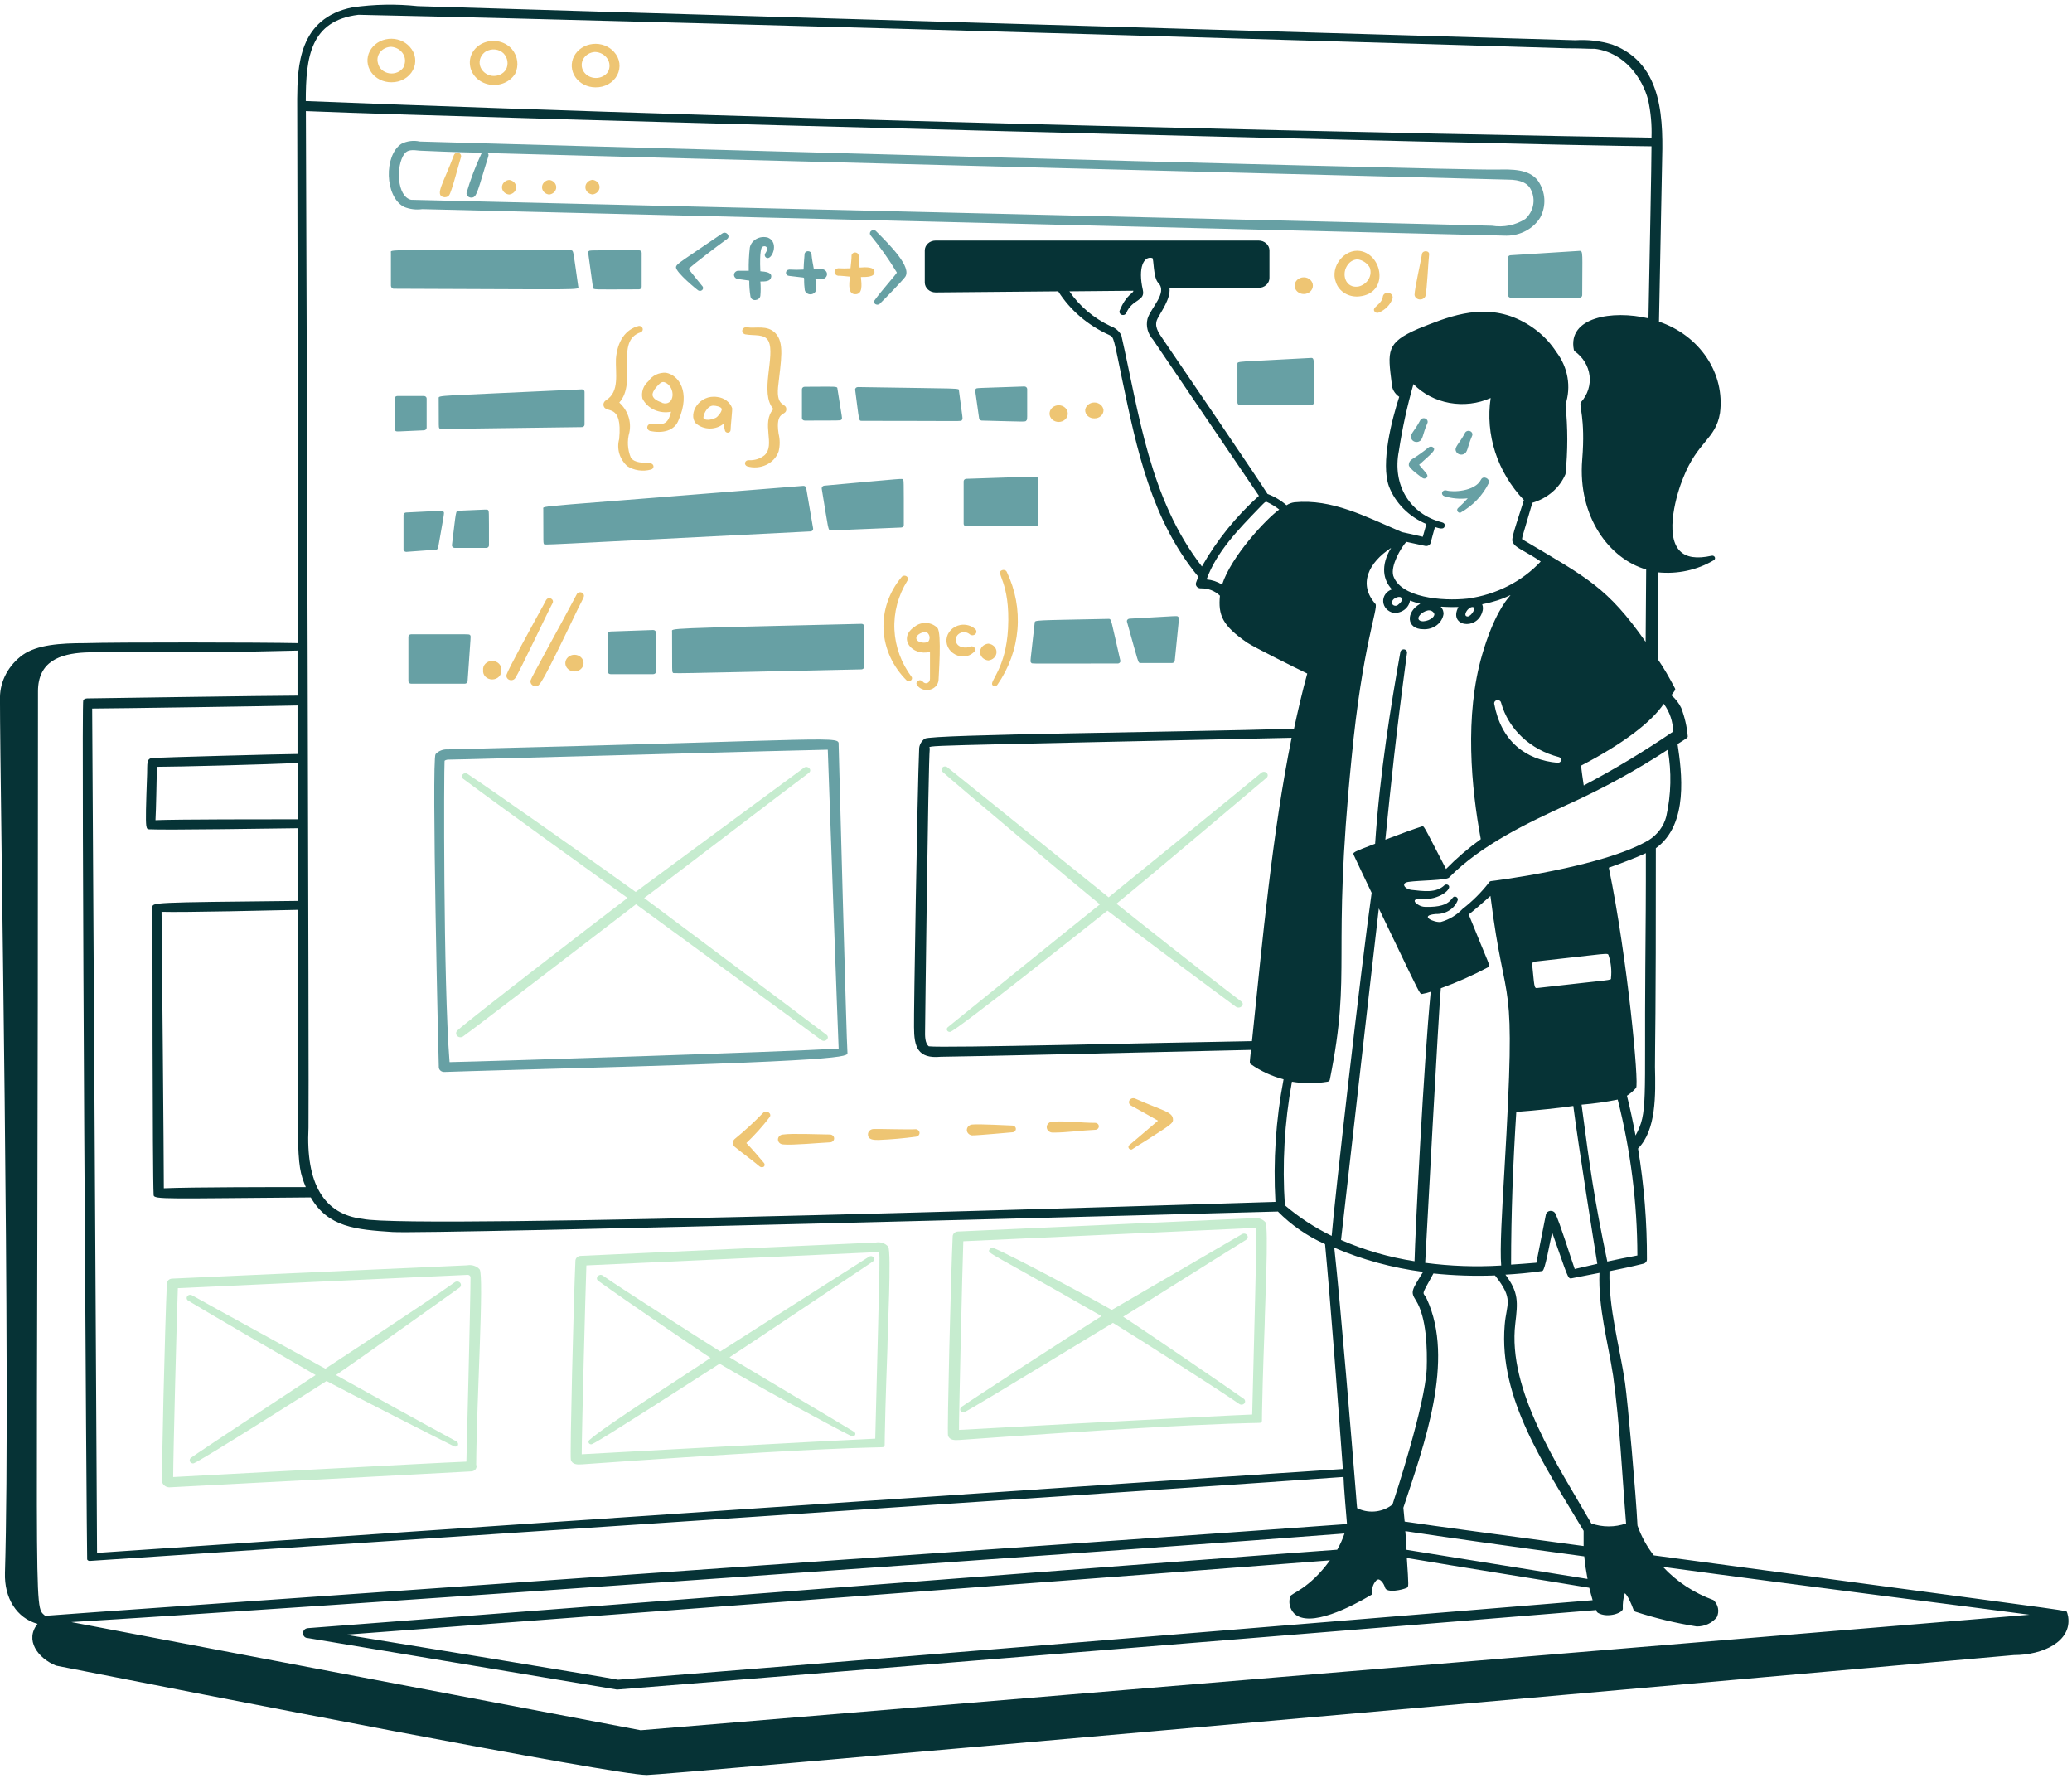 <svg width="394" height="338" viewBox="0 0 394 338" fill="none" xmlns="http://www.w3.org/2000/svg">
<path d="M279.1 94.742C278.512 95.403 277.885 96.034 277.22 96.632C277.149 96.709 277.104 96.804 277.09 96.905C277.076 97.006 277.094 97.109 277.142 97.2C277.19 97.292 277.265 97.369 277.36 97.422C277.454 97.476 277.564 97.503 277.675 97.501C280.07 96.157 281.963 94.18 283.106 91.831C283.395 91.037 282.053 90.319 281.619 91.188C280.483 93.475 276.188 93.608 275.052 93.248C274.896 93.196 274.724 93.202 274.573 93.266C274.421 93.33 274.304 93.446 274.247 93.589C274.189 93.731 274.196 93.889 274.266 94.028C274.336 94.166 274.462 94.273 274.619 94.326C276.057 94.781 277.591 94.924 279.1 94.742ZM271.604 85.103C270.632 85.894 269.604 86.627 268.527 87.295C268.324 87.415 268.159 87.581 268.047 87.776C267.935 87.971 267.88 88.189 267.887 88.41C267.887 89.091 270.489 90.867 270.509 90.886C270.618 90.96 270.753 90.997 270.889 90.989C271.025 90.982 271.153 90.931 271.252 90.845C271.351 90.759 271.413 90.644 271.429 90.52C271.444 90.396 271.411 90.272 271.335 90.168C271.191 89.922 270.365 88.996 269.848 88.372C272.182 86.237 273.235 85.537 272.45 85.008C272.318 84.933 272.163 84.902 272.009 84.919C271.855 84.936 271.712 85.001 271.604 85.103ZM269.807 83.95C270.633 83.609 270.427 82.74 271.418 80.472C271.457 80.39 271.478 80.302 271.48 80.213C271.483 80.123 271.465 80.034 271.43 79.951C271.394 79.867 271.341 79.791 271.274 79.727C271.206 79.662 271.125 79.61 271.036 79.574C270.946 79.538 270.85 79.519 270.752 79.517C270.654 79.515 270.557 79.531 270.466 79.563C270.375 79.596 270.292 79.644 270.221 79.706C270.151 79.768 270.094 79.842 270.055 79.924C268.898 82.135 267.99 82.589 268.362 83.364C268.406 83.494 268.481 83.615 268.581 83.717C268.681 83.819 268.803 83.9 268.94 83.956C269.076 84.011 269.225 84.039 269.374 84.038C269.524 84.037 269.671 84.007 269.807 83.95ZM278.315 86.35C279.141 86.01 278.955 85.121 279.926 82.872C280.005 82.707 280.009 82.519 279.938 82.351C279.866 82.183 279.724 82.047 279.544 81.975C279.363 81.902 279.158 81.898 278.974 81.963C278.79 82.029 278.642 82.159 278.563 82.324C277.613 84.214 276.498 85.008 276.849 85.764C276.896 85.895 276.973 86.016 277.075 86.118C277.176 86.22 277.3 86.302 277.439 86.357C277.577 86.412 277.727 86.44 277.878 86.439C278.029 86.438 278.178 86.407 278.315 86.35ZM109.955 54.485C108.964 47.737 109.15 47.586 108.51 47.586C72.414 47.586 74.334 47.359 74.334 48.059V54.314C74.334 54.579 74.561 54.9 74.85 54.9C111.38 55.014 110.079 55.203 109.955 54.485ZM121.499 47.586C111.628 47.586 112.206 47.586 111.979 47.737C111.752 47.889 111.793 47.605 112.743 54.598C112.743 55.184 112.846 55.014 121.499 55.014C121.636 55.014 121.767 54.964 121.864 54.875C121.961 54.787 122.015 54.667 122.015 54.541V48.04C122.01 47.918 121.953 47.802 121.857 47.718C121.76 47.633 121.632 47.586 121.499 47.586ZM300.328 47.7L287.236 48.531C287.172 48.531 287.108 48.543 287.049 48.566C286.99 48.589 286.937 48.623 286.892 48.665C286.848 48.707 286.813 48.758 286.791 48.812C286.768 48.867 286.758 48.926 286.761 48.985V56.129C286.761 56.254 286.815 56.374 286.912 56.463C287.009 56.552 287.14 56.601 287.277 56.601H300.348C300.485 56.601 300.617 56.552 300.713 56.463C300.81 56.374 300.865 56.254 300.865 56.129C300.865 48.04 301.092 47.681 300.328 47.7ZM81.128 81.341V75.766C81.128 75.641 81.074 75.52 80.977 75.432C80.88 75.343 80.749 75.293 80.612 75.293H75.552C75.416 75.293 75.284 75.343 75.188 75.432C75.091 75.52 75.036 75.641 75.036 75.766C75.036 82.022 75.036 81.719 75.201 81.908C75.367 82.097 75.201 82.06 80.632 81.814C80.764 81.805 80.887 81.751 80.979 81.664C81.07 81.577 81.123 81.462 81.128 81.341ZM110.616 74.027C82.367 75.369 83.42 75.085 83.42 75.766C83.42 81.549 83.42 81.266 83.565 81.436C83.709 81.606 82.119 81.587 110.637 81.209C110.774 81.209 110.905 81.159 111.002 81.071C111.099 80.982 111.153 80.862 111.153 80.737V74.5C111.156 74.435 111.144 74.371 111.118 74.311C111.092 74.251 111.052 74.197 111.002 74.152C110.951 74.107 110.89 74.073 110.824 74.052C110.757 74.03 110.686 74.022 110.616 74.027ZM152.494 74.008V79.489C152.494 79.615 152.549 79.735 152.646 79.823C152.742 79.912 152.874 79.962 153.011 79.962C160.114 79.962 159.763 79.962 159.99 79.792C160.218 79.621 160.176 79.792 159.247 73.933C159.247 73.366 158.937 73.536 153.052 73.536C152.981 73.531 152.909 73.539 152.842 73.56C152.774 73.582 152.712 73.616 152.66 73.66C152.608 73.704 152.566 73.758 152.537 73.818C152.509 73.878 152.494 73.943 152.494 74.008ZM182.912 79.867C183.139 79.621 183.077 79.867 182.354 74.311C182.354 73.725 183.387 73.933 163.129 73.593C163.056 73.592 162.983 73.606 162.916 73.633C162.849 73.66 162.789 73.7 162.74 73.75C162.692 73.8 162.655 73.859 162.633 73.923C162.611 73.987 162.604 74.055 162.613 74.122C163.398 80.018 163.253 80.018 163.873 80.018C184.11 80.018 182.685 80.17 182.912 79.867ZM186.67 79.962C195.467 80.189 194.93 80.226 195.157 79.962C195.384 79.697 195.323 80.094 195.323 73.951C195.317 73.825 195.258 73.704 195.158 73.616C195.058 73.528 194.925 73.479 194.786 73.479C185.204 73.819 185.762 73.725 185.555 73.951C185.349 74.178 185.411 73.951 186.175 79.489C186.183 79.609 186.238 79.722 186.329 79.808C186.419 79.894 186.54 79.949 186.67 79.962ZM83.317 104.116C84.535 97.123 84.535 97.501 84.308 97.274C84.081 97.047 84.432 97.085 77.204 97.444C77.075 97.454 76.954 97.508 76.866 97.595C76.778 97.683 76.729 97.798 76.73 97.917V104.456C76.73 104.581 76.784 104.702 76.881 104.79C76.978 104.879 77.109 104.929 77.246 104.929L82.925 104.513C83.028 104.493 83.121 104.444 83.192 104.373C83.262 104.302 83.306 104.212 83.317 104.116ZM92.981 103.7C92.981 96.839 92.981 97.217 92.816 97.01C92.651 96.802 92.94 96.877 87.22 97.104C86.621 97.104 86.745 97.104 85.939 103.643C85.931 103.71 85.938 103.778 85.96 103.842C85.981 103.906 86.018 103.965 86.067 104.015C86.116 104.065 86.176 104.105 86.243 104.132C86.31 104.159 86.382 104.173 86.456 104.173H92.465C92.602 104.173 92.733 104.123 92.83 104.034C92.927 103.946 92.981 103.825 92.981 103.7ZM103.306 96.764C103.306 103.606 103.306 103.228 103.451 103.436C103.595 103.643 100.539 103.738 154.146 101.035C154.218 101.031 154.288 101.013 154.352 100.982C154.416 100.952 154.472 100.909 154.516 100.857C154.561 100.806 154.594 100.746 154.612 100.682C154.63 100.619 154.633 100.552 154.621 100.487L153.3 92.776C153.279 92.657 153.21 92.55 153.107 92.477C153.003 92.403 152.873 92.368 152.742 92.379C100.849 96.575 103.306 96.083 103.306 96.764ZM171.864 99.826C171.864 90.848 171.864 91.377 171.699 91.169C171.534 90.962 172.422 90.924 156.728 92.341C156.587 92.36 156.46 92.427 156.371 92.529C156.283 92.631 156.241 92.76 156.253 92.889C157.574 100.808 157.409 100.846 158.029 100.846L171.369 100.298C171.502 100.293 171.628 100.241 171.72 100.153C171.813 100.065 171.864 99.948 171.864 99.826ZM183.242 91.51V99.599C183.242 99.724 183.297 99.844 183.393 99.933C183.49 100.022 183.622 100.071 183.759 100.071H196.913C197.049 100.071 197.181 100.022 197.278 99.933C197.374 99.844 197.429 99.724 197.429 99.599C197.429 90.338 197.429 90.962 197.264 90.754C197.098 90.546 198.069 90.565 183.738 91.037C183.605 91.042 183.478 91.094 183.386 91.182C183.294 91.27 183.242 91.388 183.242 91.51ZM249.281 68.055C234.826 68.868 235.301 68.603 235.301 69.246V76.56C235.301 76.685 235.355 76.805 235.452 76.894C235.549 76.983 235.68 77.032 235.817 77.032H249.322C249.459 77.032 249.59 76.983 249.687 76.894C249.784 76.805 249.839 76.685 249.839 76.56C249.839 68.527 250.066 68.017 249.281 68.055ZM88.913 129.536C89.553 120.2 89.574 120.956 89.367 120.748C89.161 120.54 89.987 120.597 78.175 120.597C78.038 120.597 77.907 120.647 77.81 120.735C77.713 120.824 77.659 120.944 77.659 121.069V129.518C77.659 129.643 77.713 129.763 77.81 129.852C77.907 129.94 78.038 129.99 78.175 129.99H88.397C88.529 129.986 88.654 129.937 88.75 129.853C88.845 129.77 88.903 129.657 88.913 129.536ZM116.068 120.068C115.935 120.072 115.808 120.124 115.716 120.212C115.624 120.301 115.572 120.418 115.572 120.54V127.703C115.572 127.828 115.627 127.949 115.723 128.037C115.82 128.126 115.952 128.176 116.088 128.176H124.225C124.361 128.176 124.493 128.126 124.59 128.037C124.686 127.949 124.741 127.828 124.741 127.703V120.257C124.735 120.13 124.677 120.009 124.576 119.921C124.476 119.833 124.343 119.784 124.204 119.784L116.068 120.068ZM163.79 118.612C125.856 119.519 127.797 119.425 127.797 120.105C127.797 128.138 127.797 127.665 127.942 127.873C128.086 128.081 125.877 128.1 163.831 127.268C163.963 127.259 164.086 127.206 164.178 127.119C164.269 127.032 164.322 126.917 164.327 126.796V119.085C164.33 119.02 164.318 118.956 164.292 118.896C164.266 118.836 164.226 118.782 164.175 118.737C164.124 118.693 164.064 118.658 163.997 118.637C163.931 118.615 163.86 118.607 163.79 118.612ZM196.747 118.442C195.88 126.229 195.859 125.756 196.087 126.002C196.314 126.248 194.992 126.153 212.483 126.153C212.569 126.161 212.655 126.148 212.734 126.117C212.814 126.086 212.883 126.037 212.937 125.975C212.99 125.913 213.026 125.84 213.04 125.762C213.055 125.684 213.048 125.604 213.02 125.53C211.202 117.686 211.388 117.648 210.769 117.667C196.314 117.97 196.809 117.856 196.747 118.442ZM216.922 126.059H222.87C223 126.059 223.125 126.015 223.221 125.934C223.317 125.853 223.375 125.743 223.386 125.624C224.253 116.949 224.274 117.497 224.026 117.27C223.778 117.044 224.398 117.1 214.754 117.629C214.68 117.636 214.608 117.656 214.543 117.69C214.479 117.724 214.423 117.771 214.38 117.827C214.336 117.882 214.307 117.946 214.293 118.013C214.279 118.08 214.282 118.149 214.3 118.215C216.571 126.286 216.365 126.059 216.922 126.059ZM137.358 44.373C129.656 49.646 128.582 50.157 128.54 50.818C128.54 51.82 132.67 55.203 132.815 55.241C132.93 55.298 133.062 55.319 133.191 55.302C133.32 55.284 133.44 55.228 133.531 55.142C133.622 55.057 133.681 54.946 133.697 54.827C133.713 54.708 133.686 54.588 133.62 54.485C132.98 53.71 131.411 51.763 130.915 51.12C131.927 50.213 136.222 46.887 138.246 45.45C138.989 44.921 138.101 43.863 137.358 44.373ZM166.516 43.882C166.389 43.791 166.23 43.744 166.069 43.749C165.908 43.755 165.754 43.813 165.635 43.913C165.516 44.013 165.439 44.148 165.419 44.294C165.399 44.441 165.436 44.59 165.525 44.713C167.374 46.974 169.051 49.348 170.543 51.82C170.543 52.009 167.528 55.373 166.309 57.093C166.226 57.204 166.192 57.341 166.215 57.474C166.238 57.608 166.316 57.728 166.433 57.811C166.55 57.889 166.691 57.931 166.836 57.931C166.981 57.931 167.122 57.889 167.239 57.811C168.395 56.696 171.678 53.275 172.133 52.632C173.372 50.799 169.407 46.754 166.516 43.882ZM146.052 45.186C145.688 45.078 145.304 45.042 144.924 45.081C144.544 45.12 144.178 45.232 143.849 45.411C143.521 45.59 143.238 45.831 143.019 46.118C142.801 46.405 142.652 46.732 142.582 47.076C142.416 48.538 142.347 50.009 142.376 51.48H140.311C140.106 51.509 139.92 51.604 139.786 51.748C139.651 51.891 139.577 52.074 139.577 52.264C139.577 52.453 139.651 52.636 139.786 52.78C139.92 52.924 140.106 53.019 140.311 53.048L142.479 53.351C142.465 54.362 142.541 55.374 142.706 56.375C142.892 57.395 144.462 57.187 144.585 56.242C144.668 55.337 144.668 54.426 144.585 53.521C145.556 53.521 146.506 53.521 146.65 52.651C146.795 51.782 145.556 51.65 144.585 51.574C144.4 47.643 144.833 47.057 144.916 46.962C145.473 46.566 146.361 46.962 145.535 48.153C145.439 48.284 145.402 48.444 145.433 48.6C145.464 48.755 145.56 48.893 145.701 48.985C146.692 49.665 148.282 46.15 146.052 45.186ZM152.804 51.253C151.91 51.309 151.013 51.309 150.12 51.253C149.944 51.253 149.776 51.316 149.652 51.43C149.528 51.543 149.459 51.697 149.459 51.858C149.459 52.018 149.528 52.172 149.652 52.285C149.776 52.398 149.944 52.462 150.12 52.462L152.185 52.708C153.32 52.859 152.701 52.443 153.011 54.957C153.011 55.223 153.126 55.477 153.331 55.665C153.536 55.853 153.815 55.959 154.105 55.959C154.395 55.959 154.674 55.853 154.879 55.665C155.084 55.477 155.2 55.223 155.2 54.957C155.188 54.325 155.139 53.694 155.055 53.067H156.232C156.506 53.067 156.769 52.968 156.962 52.79C157.156 52.613 157.265 52.373 157.265 52.122C157.265 51.871 157.156 51.631 156.962 51.454C156.769 51.277 156.506 51.177 156.232 51.177C154.518 51.177 154.766 51.291 154.725 50.988C154.559 50.119 154.394 49.23 154.312 48.361C154.312 48.2 154.242 48.047 154.118 47.933C153.994 47.82 153.826 47.756 153.651 47.756C153.476 47.756 153.307 47.82 153.184 47.933C153.06 48.047 152.99 48.2 152.99 48.361C152.887 49.571 152.804 50.799 152.804 51.253Z" fill="#67A0A4"/>
<path d="M163.46 50.875C163.354 50.09 163.292 49.302 163.274 48.512C163.246 48.368 163.163 48.237 163.041 48.143C162.918 48.048 162.763 47.997 162.603 47.997C162.442 47.997 162.287 48.048 162.165 48.143C162.042 48.237 161.959 48.368 161.931 48.512C161.931 49.363 161.808 50.156 161.725 51.007C160.934 51.052 160.141 51.052 159.35 51.007C159.167 51.035 159 51.121 158.879 51.251C158.759 51.38 158.692 51.545 158.692 51.716C158.692 51.886 158.759 52.051 158.879 52.181C159 52.31 159.167 52.397 159.35 52.424C160.114 52.424 160.816 52.538 161.601 52.594C161.436 54.258 161.271 55.94 162.654 55.94C164.038 55.94 163.873 54.239 163.707 52.67C164.843 52.67 166.33 52.67 166.289 51.687C166.247 50.705 164.657 50.78 163.46 50.875ZM121.499 61.969C118.897 62.593 117.369 64.955 117.121 68.263C117.018 71.003 117.864 74.481 115.242 76.087C115.06 76.199 114.918 76.357 114.833 76.541C114.749 76.726 114.726 76.93 114.767 77.127C115.139 78.79 118.401 76.409 117.74 83.477C117.491 84.376 117.497 85.319 117.757 86.215C118.017 87.111 118.523 87.932 119.227 88.599C119.878 89.021 120.626 89.302 121.413 89.42C122.2 89.538 123.006 89.49 123.77 89.279C123.912 89.246 124.038 89.171 124.128 89.064C124.218 88.958 124.267 88.828 124.267 88.694C124.267 88.559 124.218 88.429 124.128 88.323C124.038 88.217 123.912 88.141 123.77 88.108C122.345 87.919 120.693 88.108 119.95 86.993C119.32 85.463 119.226 83.791 119.682 82.211C119.888 81.194 119.822 80.146 119.487 79.159C119.153 78.171 118.56 77.272 117.761 76.541C121.292 72.591 116.791 64.747 121.891 63.16C122.024 63.086 122.126 62.973 122.181 62.84C122.237 62.708 122.243 62.562 122.198 62.425C122.153 62.289 122.06 62.171 121.933 62.088C121.807 62.005 121.654 61.964 121.499 61.969ZM147.415 63.311C145.866 61.742 143.698 62.498 142.046 62.233C141.949 62.215 141.85 62.214 141.753 62.23C141.656 62.247 141.564 62.281 141.482 62.33C141.399 62.379 141.328 62.443 141.273 62.517C141.217 62.591 141.178 62.675 141.158 62.763C141.137 62.851 141.136 62.942 141.154 63.03C141.172 63.119 141.209 63.203 141.263 63.279C141.316 63.354 141.386 63.419 141.467 63.47C141.548 63.521 141.64 63.557 141.736 63.575C143.47 63.878 145.411 63.424 146.134 64.861C147.497 67.62 144.379 74.745 147.063 77.769C144.668 80.434 147.518 84.649 145.37 86.558C144.565 87.21 143.512 87.549 142.438 87.503C142.278 87.477 142.113 87.506 141.975 87.584C141.837 87.662 141.735 87.785 141.689 87.927C141.643 88.07 141.656 88.223 141.726 88.357C141.795 88.492 141.916 88.598 142.066 88.656C142.661 88.832 143.289 88.899 143.912 88.853C144.536 88.807 145.143 88.648 145.7 88.387C146.256 88.125 146.751 87.765 147.155 87.328C147.559 86.891 147.865 86.385 148.055 85.84C148.331 84.733 148.331 83.583 148.055 82.475C147.373 77.958 149.48 79.187 149.521 77.845C149.562 76.503 147.6 77.543 147.951 73.63C148.509 68.508 149.232 65.144 147.415 63.311Z" fill="#EEC573"/>
<path d="M126.64 70.871C125.981 70.832 125.322 70.96 124.735 71.239C124.149 71.519 123.658 71.941 123.316 72.459C122.83 72.874 122.468 73.395 122.266 73.974C122.064 74.553 122.027 75.171 122.159 75.766C122.613 76.695 123.403 77.453 124.397 77.911C125.39 78.369 126.525 78.499 127.611 78.28C127.136 80.17 126.578 81.039 123.915 80.548C123.729 80.537 123.546 80.587 123.397 80.689C123.248 80.79 123.143 80.936 123.101 81.102C123.059 81.267 123.082 81.441 123.167 81.592C123.252 81.743 123.392 81.862 123.564 81.928C126 82.457 128.313 81.928 129.056 79.811C131.369 74.5 129.056 71.306 126.64 70.871ZM125.876 76.541C124.534 76.106 124.204 75.596 124.1 75.218C123.997 74.84 124.286 74.16 124.864 73.536C125.443 72.912 125.814 72.478 126.393 72.686C128.581 73.536 128.354 77.392 125.876 76.598V76.541ZM136.429 75.483C132.939 74.916 130.791 78.696 132.299 80.472C133.023 81.117 133.993 81.477 135.004 81.477C136.014 81.477 136.984 81.117 137.709 80.472C137.709 80.945 137.709 81.474 137.833 81.758C137.837 81.888 137.895 82.013 137.994 82.107C138.093 82.201 138.227 82.259 138.37 82.268C138.514 82.268 138.653 82.217 138.757 82.125C138.861 82.034 138.922 81.909 138.927 81.776C138.927 81.058 139.299 77.808 139.216 77.581C139.013 77.027 138.644 76.537 138.151 76.166C137.658 75.795 137.061 75.558 136.429 75.483ZM137.254 77.77C137.254 78.337 136.49 79.244 136.119 79.433C135.086 79.943 134.054 79.905 133.806 79.565C133.558 79.225 134.363 77.127 135.623 77.127C136.098 77.127 137.151 77.316 137.254 77.77ZM258.656 47.719C255.662 47.227 252.853 50.724 254.03 53.672C254.305 54.523 254.899 55.258 255.707 55.749C256.515 56.24 257.486 56.455 258.449 56.356C264.149 55.808 262.972 48.456 258.656 47.719ZM258.449 54.447C255.827 55.014 254.898 51.971 256.384 50.214C256.585 49.948 256.85 49.729 257.157 49.572C257.465 49.414 257.808 49.324 258.16 49.306C258.654 49.388 259.121 49.574 259.522 49.849C259.924 50.125 260.249 50.483 260.473 50.894C260.719 51.611 260.644 52.388 260.265 53.054C259.885 53.72 259.232 54.221 258.449 54.447ZM270.385 48.324C270.199 49.684 269.002 54.749 268.981 56.072C269.009 56.29 269.115 56.492 269.284 56.648C269.452 56.803 269.672 56.903 269.909 56.932C270.146 56.96 270.386 56.915 270.592 56.804C270.798 56.693 270.958 56.522 271.046 56.318C271.376 54.995 271.583 49.76 271.748 48.456C271.913 47.605 270.509 47.511 270.385 48.324ZM264.107 55.694C263.981 55.661 263.848 55.653 263.717 55.671C263.587 55.689 263.462 55.733 263.352 55.799C263.242 55.866 263.149 55.953 263.08 56.056C263.011 56.159 262.967 56.274 262.951 56.394C262.765 57.944 260.741 58.416 261.382 59.229C261.47 59.347 261.603 59.432 261.755 59.467C261.908 59.502 262.069 59.484 262.208 59.418C262.816 59.166 263.359 58.8 263.804 58.344C264.248 57.889 264.584 57.353 264.789 56.772C264.823 56.66 264.833 56.543 264.817 56.428C264.801 56.313 264.76 56.202 264.696 56.102C264.633 56.001 264.548 55.913 264.447 55.844C264.346 55.774 264.23 55.723 264.107 55.694ZM249.652 54.315C249.652 53.894 249.47 53.49 249.144 53.192C248.819 52.894 248.378 52.727 247.918 52.727C247.458 52.727 247.017 52.894 246.691 53.192C246.366 53.49 246.183 53.894 246.183 54.315C246.183 54.736 246.366 55.14 246.691 55.437C247.017 55.735 247.458 55.902 247.918 55.902C248.378 55.902 248.819 55.735 249.144 55.437C249.47 55.14 249.652 54.736 249.652 54.315ZM199.576 78.639C199.576 79.06 199.759 79.464 200.084 79.762C200.41 80.059 200.851 80.227 201.311 80.227C201.771 80.227 202.212 80.059 202.537 79.762C202.863 79.464 203.045 79.06 203.045 78.639C203.045 78.218 202.863 77.814 202.537 77.516C202.212 77.219 201.771 77.052 201.311 77.052C200.851 77.052 200.41 77.219 200.084 77.516C199.759 77.814 199.576 78.218 199.576 78.639ZM95.314 127.42C95.341 127.198 95.316 126.974 95.242 126.761C95.167 126.549 95.044 126.353 94.882 126.187C94.719 126.021 94.52 125.888 94.297 125.797C94.075 125.706 93.834 125.659 93.59 125.659C93.346 125.659 93.105 125.706 92.883 125.797C92.66 125.888 92.461 126.021 92.298 126.187C92.136 126.353 92.013 126.549 91.939 126.761C91.864 126.974 91.839 127.198 91.866 127.42C91.839 127.642 91.864 127.866 91.939 128.079C92.013 128.291 92.136 128.487 92.298 128.653C92.461 128.819 92.66 128.952 92.883 129.043C93.105 129.134 93.346 129.181 93.59 129.181C93.834 129.181 94.075 129.134 94.297 129.043C94.52 128.952 94.719 128.819 94.882 128.653C95.044 128.487 95.167 128.291 95.242 128.079C95.316 127.866 95.341 127.642 95.314 127.42ZM107.498 126.078C107.498 126.499 107.681 126.903 108.006 127.201C108.331 127.498 108.772 127.666 109.232 127.666C109.692 127.666 110.134 127.498 110.459 127.201C110.784 126.903 110.967 126.499 110.967 126.078C110.967 125.657 110.784 125.253 110.459 124.955C110.134 124.658 109.692 124.49 109.232 124.49C108.772 124.49 108.331 124.658 108.006 124.955C107.681 125.253 107.498 125.657 107.498 126.078ZM187.93 122.374C187.5 122.417 187.102 122.603 186.813 122.898C186.524 123.193 186.364 123.575 186.364 123.971C186.364 124.367 186.524 124.749 186.813 125.043C187.102 125.338 187.5 125.525 187.93 125.568C188.36 125.525 188.757 125.338 189.046 125.043C189.335 124.749 189.495 124.367 189.495 123.971C189.495 123.575 189.335 123.193 189.046 122.898C188.757 122.603 188.36 122.417 187.93 122.374ZM208.105 79.546C208.334 79.552 208.562 79.514 208.775 79.436C208.988 79.358 209.182 79.241 209.344 79.093C209.506 78.944 209.634 78.767 209.719 78.572C209.804 78.377 209.845 78.169 209.839 77.959C209.792 77.565 209.588 77.201 209.266 76.937C208.944 76.672 208.527 76.526 208.094 76.526C207.662 76.526 207.244 76.672 206.922 76.937C206.6 77.201 206.396 77.565 206.349 77.959C206.344 78.17 206.385 78.381 206.472 78.577C206.558 78.773 206.687 78.951 206.852 79.1C207.016 79.249 207.212 79.365 207.428 79.442C207.643 79.519 207.874 79.554 208.105 79.546ZM96.801 36.983C97.173 36.944 97.516 36.78 97.765 36.524C98.014 36.268 98.152 35.937 98.152 35.594C98.152 35.252 98.014 34.921 97.765 34.664C97.516 34.408 97.173 34.245 96.801 34.205C96.429 34.245 96.086 34.408 95.837 34.664C95.588 34.921 95.45 35.252 95.45 35.594C95.45 35.937 95.588 36.268 95.837 36.524C96.086 36.78 96.429 36.944 96.801 36.983ZM104.421 36.983C104.793 36.944 105.136 36.78 105.385 36.524C105.634 36.268 105.772 35.937 105.772 35.594C105.772 35.252 105.634 34.921 105.385 34.664C105.136 34.408 104.793 34.245 104.421 34.205C104.049 34.245 103.706 34.408 103.457 34.664C103.208 34.921 103.07 35.252 103.07 35.594C103.07 35.937 103.208 36.268 103.457 36.524C103.706 36.78 104.049 36.944 104.421 36.983ZM112.66 36.965C113.032 36.925 113.375 36.761 113.625 36.505C113.874 36.249 114.011 35.918 114.011 35.575C114.011 35.233 113.874 34.902 113.625 34.646C113.375 34.389 113.032 34.226 112.66 34.186C112.288 34.226 111.945 34.389 111.696 34.646C111.447 34.902 111.31 35.233 111.31 35.575C111.31 35.918 111.447 36.249 111.696 36.505C111.945 36.761 112.288 36.925 112.66 36.965ZM105.082 114.662C105.136 114.562 105.16 114.451 105.153 114.34C105.146 114.228 105.107 114.12 105.04 114.027C104.973 113.934 104.881 113.858 104.773 113.807C104.664 113.756 104.543 113.731 104.421 113.736C103.884 113.736 103.781 114.247 103.368 114.984C100.497 120.2 96.636 127.269 96.347 128.214C96.27 128.414 96.279 128.633 96.373 128.827C96.467 129.021 96.639 129.175 96.852 129.257C97.066 129.339 97.306 129.343 97.523 129.269C97.74 129.194 97.917 129.047 98.019 128.856C98.742 127.817 104.359 115.929 105.082 114.662ZM110.926 112.924C110.864 112.826 110.776 112.744 110.669 112.687C110.562 112.63 110.44 112.601 110.317 112.601C110.193 112.601 110.071 112.63 109.965 112.687C109.858 112.744 109.769 112.826 109.707 112.924C106.3 119.406 101.096 128.648 100.89 129.367C100.859 129.5 100.862 129.638 100.896 129.77C100.93 129.903 100.996 130.026 101.089 130.133C101.182 130.239 101.299 130.326 101.432 130.386C101.565 130.446 101.712 130.479 101.86 130.482C102.666 130.482 102.934 130.236 109.955 115.626C110.946 113.642 111.235 113.358 110.926 112.924ZM173.392 128.762C171.377 126.086 170.229 122.944 170.079 119.698C169.929 116.451 170.784 113.232 172.545 110.41C172.644 110.275 172.68 110.109 172.645 109.95C172.61 109.79 172.507 109.65 172.359 109.559C172.212 109.469 172.031 109.436 171.856 109.468C171.682 109.5 171.529 109.594 171.43 109.73C169.039 112.592 167.829 116.136 168.014 119.736C168.199 123.336 169.767 126.76 172.442 129.404C172.549 129.475 172.677 129.513 172.809 129.513C172.94 129.512 173.068 129.473 173.174 129.402C173.28 129.33 173.358 129.229 173.397 129.114C173.437 128.999 173.435 128.876 173.392 128.762Z" fill="#EEC573"/>
<path d="M190.552 108.406C189.106 108.917 192.162 110.485 191.687 119.501C191.274 127.061 188.197 129.461 188.693 130.217C188.746 130.287 188.817 130.344 188.9 130.384C188.983 130.424 189.075 130.444 189.168 130.444C189.261 130.444 189.353 130.424 189.436 130.384C189.519 130.344 189.59 130.287 189.643 130.217C191.846 127.045 193.162 123.425 193.475 119.678C193.788 115.93 193.089 112.17 191.44 108.728C191.367 108.578 191.233 108.461 191.067 108.401C190.901 108.341 190.716 108.343 190.552 108.406ZM173.949 119.142C170.604 121.334 173.433 124.812 176.84 123.942V129.064C176.84 129.839 175.973 130.236 175.456 129.574C175.357 129.452 175.211 129.368 175.047 129.34C174.884 129.312 174.715 129.342 174.574 129.423C174.433 129.504 174.331 129.631 174.288 129.778C174.244 129.925 174.264 130.082 174.341 130.217C174.588 130.587 174.957 130.876 175.395 131.042C175.832 131.207 176.317 131.241 176.777 131.138C177.237 131.035 177.649 130.8 177.954 130.468C178.259 130.136 178.44 129.723 178.471 129.291C178.471 128.686 179.111 120.408 178.265 119.406C178.002 119.127 177.681 118.898 177.321 118.734C176.961 118.569 176.569 118.472 176.167 118.447C175.766 118.422 175.363 118.471 174.982 118.59C174.601 118.709 174.25 118.897 173.949 119.142ZM176.365 120.332C176.589 120.542 176.729 120.814 176.762 121.106C176.796 121.397 176.722 121.691 176.551 121.939C176.097 122.392 174.486 122.241 174.259 121.485C174.032 120.729 175.622 119.86 176.365 120.332ZM182.643 118.82C181.932 118.95 181.287 119.289 180.807 119.785C180.326 120.281 180.035 120.907 179.979 121.569C179.923 122.23 180.104 122.89 180.496 123.448C180.887 124.006 181.467 124.432 182.147 124.66C182.709 124.853 183.325 124.874 183.902 124.721C184.478 124.568 184.986 124.248 185.348 123.81C185.422 123.691 185.451 123.553 185.431 123.418C185.411 123.283 185.343 123.157 185.237 123.06C185.132 122.964 184.994 122.902 184.847 122.883C184.699 122.865 184.548 122.892 184.419 122.959C183.861 123.262 181.899 123.262 181.755 121.788C181.721 121.495 181.786 121.2 181.941 120.943C182.096 120.686 182.334 120.478 182.622 120.348C182.911 120.218 183.235 120.173 183.553 120.217C183.87 120.261 184.165 120.394 184.398 120.597C184.543 120.722 184.737 120.79 184.936 120.784C185.135 120.779 185.324 120.701 185.461 120.568C185.598 120.436 185.672 120.258 185.666 120.076C185.66 119.893 185.576 119.72 185.43 119.595C185.068 119.271 184.625 119.031 184.14 118.896C183.655 118.761 183.141 118.735 182.643 118.82ZM84.266 37.456C84.47 37.517 84.69 37.517 84.895 37.456C85.099 37.394 85.276 37.275 85.402 37.115C85.877 36.53 87.24 31.162 87.653 29.877C87.707 29.714 87.689 29.538 87.602 29.387C87.515 29.236 87.366 29.124 87.188 29.074C87.01 29.023 86.818 29.04 86.653 29.12C86.488 29.2 86.365 29.336 86.31 29.499C84.328 34.81 82.697 37.002 84.266 37.456ZM145.101 211.6C143.408 213.355 141.601 215.014 139.691 216.571C139.585 216.666 139.501 216.779 139.444 216.904C139.387 217.029 139.357 217.163 139.357 217.299C139.357 217.434 139.387 217.568 139.444 217.693C139.501 217.818 139.585 217.931 139.691 218.026C141.281 219.33 142.953 220.521 144.481 221.806C144.594 221.886 144.732 221.929 144.874 221.929C145.016 221.929 145.154 221.886 145.266 221.806C145.355 221.708 145.404 221.584 145.404 221.457C145.404 221.329 145.355 221.205 145.266 221.107C144.172 219.803 143.077 218.518 141.921 217.327C143.514 215.813 144.977 214.189 146.299 212.47C146.939 211.733 145.679 210.92 145.101 211.6ZM215.084 218.574C215.332 218.574 215.084 218.574 217.748 216.968C222.683 213.793 223.179 213.585 223.034 212.678C222.848 211.355 220.969 211.147 215.91 208.898C215.718 208.8 215.492 208.776 215.281 208.831C215.07 208.886 214.891 209.015 214.784 209.191C214.678 209.366 214.651 209.573 214.711 209.766C214.771 209.959 214.913 210.123 215.104 210.221C216.054 210.712 219.049 212.432 220.205 213.074C217.211 215.645 214.671 217.781 214.671 217.781C214.617 217.854 214.584 217.939 214.577 218.028C214.57 218.117 214.588 218.205 214.63 218.285C214.671 218.366 214.735 218.434 214.815 218.485C214.894 218.536 214.987 218.567 215.084 218.574ZM200.174 215.342C202.942 215.342 205.564 214.927 208.228 214.813C208.42 214.813 208.603 214.744 208.739 214.62C208.875 214.495 208.951 214.327 208.951 214.152C208.951 213.976 208.875 213.808 208.739 213.684C208.603 213.56 208.42 213.49 208.228 213.49C205.523 213.49 202.942 213.093 200.174 213.263C199.873 213.263 199.584 213.373 199.371 213.568C199.158 213.763 199.039 214.027 199.039 214.303C199.039 214.579 199.158 214.843 199.371 215.038C199.584 215.233 199.873 215.342 200.174 215.342ZM184.832 215.872C186.153 215.872 191.853 215.324 192.472 215.286C192.658 215.286 192.837 215.218 192.968 215.098C193.1 214.977 193.174 214.814 193.174 214.643C193.174 214.473 193.1 214.309 192.968 214.189C192.837 214.068 192.658 214.001 192.472 214.001C191.853 214.001 186.153 213.66 184.832 213.812C184.559 213.845 184.31 213.968 184.129 214.158C183.948 214.347 183.849 214.59 183.849 214.842C183.849 215.093 183.948 215.336 184.129 215.525C184.31 215.715 184.559 215.838 184.832 215.872ZM166.123 214.662C165.979 214.665 165.837 214.693 165.705 214.746C165.574 214.798 165.454 214.874 165.355 214.969C165.255 215.064 165.177 215.175 165.124 215.298C165.072 215.42 165.046 215.551 165.049 215.683C165.049 216.798 166.308 216.741 167.114 216.741C169.485 216.642 171.849 216.434 174.197 216.117C174.38 216.09 174.547 216.003 174.668 215.874C174.788 215.744 174.855 215.579 174.855 215.409C174.855 215.238 174.788 215.073 174.668 214.944C174.547 214.814 174.38 214.727 174.197 214.7C172.813 214.794 167.444 214.624 166.123 214.662ZM157.801 215.702C156.273 215.702 150.449 215.456 148.962 215.702C148.689 215.702 148.426 215.801 148.232 215.978C148.039 216.156 147.93 216.396 147.93 216.647C147.93 216.897 148.039 217.138 148.232 217.315C148.426 217.492 148.689 217.592 148.962 217.592C150.511 217.781 156.293 217.251 157.801 217.195C158.017 217.195 158.224 217.116 158.377 216.976C158.53 216.836 158.616 216.646 158.616 216.448C158.616 216.25 158.53 216.06 158.377 215.92C158.224 215.78 158.017 215.702 157.801 215.702ZM77.927 8.917C77.448 8.37 76.825 7.944 76.117 7.678C75.409 7.411 74.639 7.314 73.879 7.394C73.118 7.475 72.393 7.731 71.77 8.138C71.147 8.545 70.647 9.09 70.317 9.722C69.988 10.355 69.838 11.053 69.884 11.752C69.93 12.452 70.168 13.129 70.578 13.721C70.987 14.313 71.554 14.8 72.226 15.136C72.897 15.473 73.651 15.648 74.416 15.645C75.274 15.657 76.117 15.444 76.847 15.03C77.576 14.617 78.16 14.02 78.529 13.312C78.899 12.603 79.039 11.812 78.932 11.033C78.825 10.254 78.476 9.52 77.927 8.917ZM76.791 12.697C76.531 13.141 76.125 13.5 75.631 13.723C75.137 13.946 74.579 14.023 74.035 13.941C73.492 13.86 72.989 13.626 72.599 13.27C72.208 12.915 71.948 12.457 71.855 11.96C71.756 11.603 71.746 11.231 71.825 10.87C71.904 10.509 72.071 10.169 72.312 9.876C72.554 9.582 72.865 9.341 73.222 9.172C73.579 9.003 73.973 8.909 74.375 8.898C74.843 8.934 75.295 9.074 75.691 9.306C76.086 9.538 76.414 9.855 76.646 10.229C76.878 10.603 77.007 11.024 77.021 11.454C77.036 11.883 76.935 12.31 76.729 12.697H76.791ZM97.379 9.389C96.784 8.677 95.95 8.163 95.005 7.926C94.061 7.689 93.057 7.742 92.148 8.076C91.239 8.41 90.475 9.008 89.973 9.778C89.471 10.547 89.258 11.447 89.367 12.338C89.459 13.23 89.86 14.073 90.511 14.743C91.162 15.412 92.03 15.875 92.988 16.062C93.946 16.25 94.944 16.153 95.838 15.786C96.731 15.418 97.474 14.8 97.957 14.02C98.319 13.27 98.456 12.447 98.354 11.633C98.252 10.819 97.916 10.044 97.379 9.389ZM92.423 9.786C92.939 9.476 93.558 9.343 94.171 9.412C94.784 9.482 95.35 9.748 95.768 10.164C96.153 10.579 96.4 11.086 96.481 11.625C96.561 12.164 96.472 12.713 96.222 13.207C95.959 13.632 95.562 13.974 95.083 14.189C94.605 14.405 94.066 14.484 93.538 14.417C92.99 14.332 92.482 14.1 92.078 13.751C91.674 13.402 91.393 12.951 91.269 12.455C91.145 11.959 91.185 11.441 91.383 10.966C91.581 10.491 91.928 10.08 92.382 9.786H92.423ZM116.769 9.881C116.291 9.335 115.669 8.909 114.962 8.642C114.255 8.376 113.486 8.278 112.726 8.358C111.967 8.437 111.242 8.692 110.619 9.098C109.996 9.503 109.496 10.047 109.164 10.678C108.833 11.309 108.683 12.006 108.726 12.704C108.769 13.403 109.005 14.08 109.412 14.673C109.819 15.265 110.383 15.753 111.052 16.092C111.722 16.431 112.473 16.609 113.238 16.609C114.098 16.625 114.944 16.414 115.676 16.002C116.409 15.59 116.996 14.994 117.368 14.284C117.74 13.575 117.882 12.783 117.776 12.002C117.669 11.221 117.32 10.485 116.769 9.881ZM115.613 13.661C115.368 14.02 115.026 14.317 114.62 14.521C114.214 14.725 113.757 14.83 113.294 14.827C112.831 14.823 112.376 14.711 111.974 14.5C111.572 14.29 111.236 13.988 110.997 13.625C110.759 13.261 110.627 12.848 110.613 12.424C110.599 12 110.705 11.58 110.919 11.204C111.134 10.829 111.45 10.509 111.838 10.278C112.226 10.046 112.673 9.909 113.135 9.881C113.613 9.896 114.08 10.021 114.492 10.243C114.904 10.466 115.249 10.779 115.496 11.155C115.742 11.53 115.882 11.956 115.902 12.394C115.923 12.832 115.823 13.267 115.613 13.661Z" fill="#EEC573"/>
<path d="M292.873 41.368C293.462 40.267 293.733 39.046 293.661 37.822C293.589 36.598 293.175 35.411 292.46 34.375C290.788 32.107 287.422 32.183 284.717 32.239C276.353 32.428 80.034 26.928 79.827 26.91C78.63 26.645 77.368 26.807 76.296 27.363C73.013 29.556 73.116 37.361 76.812 39.327C77.905 39.778 79.117 39.929 80.302 39.762L286.472 44.808C287.776 44.804 289.055 44.483 290.18 43.879C291.305 43.275 292.234 42.408 292.873 41.368ZM91.495 29.31C90.371 31.708 89.439 34.178 88.707 36.7C88.701 36.812 88.721 36.924 88.764 37.03C88.807 37.135 88.873 37.231 88.958 37.312C89.043 37.394 89.145 37.458 89.258 37.502C89.371 37.547 89.492 37.569 89.615 37.569C90.545 37.569 90.71 36.794 92.114 32.145C92.878 29.537 93.085 29.461 92.713 29.102C122.304 29.953 286.368 34.129 286.699 34.148C289.239 34.148 290.622 34.867 291.18 36.208C291.601 37.114 291.717 38.113 291.515 39.079C291.313 40.045 290.801 40.934 290.044 41.633C289.132 42.218 288.102 42.633 287.014 42.854C285.927 43.074 284.802 43.096 283.705 42.918C271.666 42.54 78.382 38.023 78.175 37.985C75.47 37.38 75.243 31.54 76.895 29.253C77.494 28.441 78.402 28.478 79.827 28.648C93.25 29.253 91.68 28.819 91.495 29.31ZM159.474 141.67C159.474 139.78 161.209 140.612 85.134 142.483C84.698 142.455 84.26 142.522 83.858 142.68C83.455 142.838 83.1 143.081 82.822 143.39C82.037 144.468 83.4 202.377 83.441 202.925C83.452 203.164 83.563 203.39 83.751 203.556C83.94 203.721 84.192 203.814 84.453 203.814C84.453 203.814 92.568 203.549 99.672 203.36C162.014 201.716 161.209 200.903 161.147 200.128C160.982 198.673 159.495 142.672 159.474 141.67ZM84.535 144.694C84.535 144.562 84.928 144.449 85.134 144.43C87.881 144.43 154.973 142.54 157.409 142.54C157.595 148.21 159.33 196.443 159.474 199.372C148.86 199.996 93.208 201.791 85.485 201.942C84.267 186.501 84.412 145.828 84.535 144.694Z" fill="#67A0A4"/>
<path d="M88.067 197.047C89.677 195.97 119.93 172.685 120.941 171.929C128.933 177.769 151.4 194.193 156.191 197.747C156.934 198.295 157.884 197.312 157.162 196.745C148.612 190.243 126.889 174.065 122.49 170.739C124.555 169.264 150.512 149.382 153.816 146.943C154.518 146.395 153.61 145.45 152.887 145.961C144.359 152.235 124.225 167.11 120.879 169.586C114.478 164.955 93.807 150.383 88.831 147.095C88.693 147.021 88.53 146.996 88.373 147.024C88.216 147.051 88.076 147.13 87.978 147.245C87.879 147.361 87.83 147.505 87.839 147.651C87.847 147.797 87.914 147.935 88.025 148.04C95.108 153.332 118.794 170.379 119.331 170.72C112.558 175.879 89.223 193.853 87.034 195.876C86.864 196.001 86.756 196.183 86.733 196.381C86.709 196.58 86.773 196.779 86.91 196.934C87.047 197.089 87.246 197.189 87.463 197.21C87.68 197.231 87.897 197.173 88.067 197.047ZM236.045 190.413C229.209 185.273 215.002 173.97 212.297 171.816C218.347 166.94 237.077 151.026 240.835 147.888C240.975 147.768 241.057 147.602 241.062 147.427C241.068 147.251 240.998 147.081 240.866 146.953C240.735 146.825 240.553 146.75 240.362 146.745C240.17 146.74 239.984 146.804 239.844 146.925C237.056 149.287 211.636 169.926 210.81 170.606C207.465 167.941 181.136 146.641 180.104 145.847C179.975 145.756 179.813 145.711 179.65 145.722C179.487 145.733 179.334 145.799 179.221 145.907C179.108 146.015 179.043 146.158 179.038 146.307C179.033 146.457 179.089 146.603 179.195 146.717C180.909 148.323 204.636 168.3 209.158 171.948C206.742 173.838 182.809 193.211 180.248 195.29C180.153 195.359 180.084 195.454 180.054 195.562C180.023 195.67 180.032 195.784 180.079 195.887C180.126 195.989 180.208 196.075 180.313 196.131C180.418 196.187 180.54 196.21 180.661 196.197C181.632 196.197 208.683 174.651 210.583 173.139C215.105 176.635 231.006 188.486 235.012 191.415C235.838 191.944 236.788 190.98 236.045 190.413ZM32.415 282.778C32.415 282.778 88.645 279.829 89.657 279.754C89.818 279.743 89.974 279.698 90.113 279.622C90.251 279.546 90.369 279.441 90.455 279.316C90.541 279.191 90.594 279.049 90.61 278.902C90.626 278.755 90.603 278.606 90.545 278.469C90.648 265.995 92.073 242.559 91.205 241.349C90.924 241.034 90.555 240.795 90.136 240.659C89.718 240.522 89.266 240.493 88.831 240.574L32.725 243.107C32.462 243.116 32.212 243.217 32.028 243.39C31.844 243.562 31.738 243.792 31.733 244.033C31.382 251.46 30.66 281.304 30.846 281.833C30.941 282.136 31.152 282.397 31.44 282.57C31.727 282.744 32.073 282.817 32.415 282.778ZM89.471 242.861C89.471 244.411 89.368 251.045 88.686 277.902C83.007 278.109 34.087 280.774 32.931 280.831C32.931 276.843 33.633 249.419 33.819 244.921L88.955 242.388C89.09 242.393 89.218 242.444 89.314 242.532C89.41 242.62 89.466 242.737 89.471 242.861ZM108.551 277.561C108.82 278.45 109.749 278.487 110.72 278.412C170.852 274.14 167.755 275.634 168.168 274.934C168.333 274.632 168.023 276.182 168.746 256.412C168.746 253.974 169.552 237.947 168.891 237.021C168.613 236.702 168.243 236.461 167.824 236.324C167.404 236.187 166.951 236.16 166.516 236.246C166.227 236.246 113.28 238.627 110.431 238.779C110.164 238.783 109.91 238.882 109.721 239.055C109.532 239.228 109.424 239.461 109.419 239.705C109.088 246.679 108.345 276.919 108.551 277.561ZM110.616 276.503C110.616 272.402 111.339 244.921 111.504 240.593L166.929 238.06C167.404 238.06 167.404 235.282 166.433 273.536C160.693 273.762 111.835 276.427 110.554 276.503H110.616ZM180.269 272.95C180.558 273.819 181.467 273.857 182.458 273.781C242.591 269.491 239.493 271.003 239.906 270.304C240.071 270.02 239.762 271.457 240.484 251.801C240.484 249.306 241.29 233.354 240.629 232.39C240.351 232.072 239.981 231.831 239.562 231.694C239.142 231.557 238.689 231.53 238.254 231.615L182.169 234.148C181.902 234.153 181.648 234.252 181.459 234.425C181.27 234.597 181.162 234.83 181.157 235.074C180.806 242.407 180.083 272.25 180.269 272.95ZM183.181 236L238.605 233.468C239.08 233.468 239.059 230.727 238.11 268.943C232.431 269.132 183.49 271.797 182.355 271.872C182.293 271.608 182.995 240.555 183.181 235.925V236Z" fill="#C6ECCF"/>
<path d="M86.517 243.768C80.323 248.172 64.153 258.699 61.861 260.23C59.982 259.191 38.816 247.586 36.524 246.282C36.376 246.194 36.196 246.164 36.024 246.197C35.851 246.231 35.701 246.326 35.605 246.461C35.509 246.597 35.476 246.761 35.513 246.919C35.55 247.077 35.653 247.215 35.801 247.302C38.878 249.192 56.121 259.209 60.023 261.44C58.785 262.252 37.577 276.219 36.317 277.164C36.209 277.244 36.13 277.352 36.093 277.475C36.056 277.597 36.061 277.727 36.109 277.846C36.157 277.966 36.245 278.068 36.36 278.139C36.475 278.21 36.612 278.246 36.751 278.242C37.453 278.242 61.531 262.952 62.089 262.574C66.941 265.163 84.349 274.027 86.27 274.953C86.393 275.025 86.541 275.054 86.686 275.033C86.83 275.012 86.961 274.943 87.054 274.84C87.115 274.71 87.128 274.566 87.091 274.43C87.053 274.293 86.968 274.172 86.848 274.084C79.166 269.926 71.402 265.617 63.885 261.44C68.366 258.397 87.344 244.845 87.344 244.845C87.5 244.745 87.606 244.592 87.639 244.42C87.672 244.249 87.629 244.072 87.519 243.929C87.409 243.786 87.242 243.689 87.055 243.659C86.867 243.629 86.674 243.668 86.517 243.768ZM165.256 238.93C163.645 239.969 138.845 255.732 136.965 256.96C132.484 254.144 117.905 244.845 114.622 242.521C113.92 242.029 113.073 243.031 113.755 243.522C119.31 247.529 132.03 256.167 135.107 258.189C130.502 261.326 115.014 271.116 112.062 273.8C111.988 273.865 111.937 273.949 111.915 274.04C111.894 274.132 111.902 274.227 111.94 274.314C111.977 274.401 112.042 274.476 112.127 274.529C112.211 274.583 112.31 274.612 112.413 274.613C112.702 274.613 114.209 273.838 136.842 259.285C141.901 262.347 158.256 271.268 161.931 273.063C162.045 273.107 162.171 273.112 162.289 273.078C162.406 273.044 162.506 272.972 162.571 272.876C162.635 272.781 162.661 272.667 162.642 272.556C162.623 272.444 162.562 272.343 162.468 272.269C159.412 270.379 140.228 259.039 138.721 258.057C142.438 255.656 164.492 240.839 165.979 239.856C166.113 239.768 166.203 239.635 166.231 239.486C166.258 239.338 166.219 239.185 166.123 239.062C166.027 238.939 165.882 238.856 165.72 238.832C165.557 238.807 165.39 238.842 165.256 238.93ZM211.636 251.517C216.757 254.655 232.286 264.577 235.631 266.921C235.7 266.974 235.78 267.014 235.866 267.039C235.953 267.065 236.043 267.074 236.134 267.067C236.224 267.06 236.311 267.037 236.392 266.999C236.472 266.961 236.543 266.908 236.602 266.845C236.66 266.782 236.704 266.709 236.732 266.63C236.759 266.551 236.769 266.468 236.761 266.385C236.754 266.303 236.728 266.222 236.687 266.149C236.645 266.075 236.588 266.01 236.519 265.957C233.855 264.067 217.438 252.84 213.577 250.345C215.642 249.117 234.661 237.115 236.932 235.736C237.011 235.691 237.079 235.633 237.133 235.564C237.187 235.495 237.226 235.417 237.247 235.335C237.268 235.252 237.271 235.167 237.256 235.083C237.241 234.999 237.208 234.919 237.159 234.847C237.11 234.775 237.047 234.713 236.971 234.664C236.896 234.614 236.811 234.579 236.721 234.559C236.631 234.54 236.537 234.537 236.446 234.551C236.355 234.565 236.267 234.595 236.189 234.639C234.33 235.755 212.648 248.323 211.409 249.06C207.134 246.603 192.824 238.93 188.983 237.304C188.835 237.239 188.665 237.231 188.51 237.28C188.355 237.33 188.228 237.434 188.157 237.569C187.702 238.363 187.806 237.796 209.468 250.232C203.417 254.012 184.688 266.165 182.788 267.525C182.684 267.624 182.617 267.75 182.594 267.885C182.572 268.021 182.597 268.159 182.664 268.281C182.752 268.4 182.887 268.484 183.04 268.516C183.194 268.547 183.354 268.524 183.49 268.452C185.72 267.28 211.636 251.517 211.636 251.517Z" fill="#C6ECCF"/>
<path d="M392.675 306.308C390.403 305.836 378.22 304.324 314.473 295.724C313.127 293.992 312.082 292.079 311.375 290.054C311.107 284.384 309.517 266.392 309.001 262.876C307.968 255.883 305.883 248.89 306.048 241.689C308.257 241.255 310.446 240.782 312.553 240.253C312.732 240.201 312.889 240.097 313.001 239.958C313.112 239.819 313.172 239.651 313.172 239.478C313.2 232.411 312.633 225.354 311.479 218.367C314.948 214.851 314.824 208.236 314.7 202.85C314.7 197.936 314.886 194.496 314.865 161.27C321.205 156.715 319.759 146.603 318.995 141.463C320.833 140.291 320.916 140.291 320.936 140.007C320.778 138.164 320.361 136.348 319.697 134.602C319.26 133.686 318.62 132.862 317.818 132.183C318.52 131.238 318.644 131.162 318.5 130.86C317.323 128.648 316.435 127.08 315.278 125.398V108.822C318.985 109.196 322.719 108.388 325.851 106.535C325.964 106.48 326.051 106.389 326.095 106.278C326.138 106.168 326.135 106.046 326.086 105.938C326.037 105.829 325.946 105.741 325.83 105.691C325.714 105.641 325.582 105.632 325.459 105.666C322.65 106.29 320.627 105.987 319.429 104.74C316.476 101.716 318.871 93.74 320.048 90.905C322.816 83.836 326.243 83.591 327.069 78.507C327.539 74.843 326.65 71.141 324.545 67.994C322.441 64.848 319.243 62.44 315.464 61.156C315.464 61.005 316.022 32.334 316.042 31.446C316.249 23.3 316.517 12.149 306.564 8.463C304.318 7.775 301.947 7.499 299.584 7.651C299.151 7.651 80.963 1.262 79.435 1.168C75.312 0.734 71.145 0.81 67.045 1.395C56.72 3.436 56.575 12.735 56.513 18.783C56.513 19.293 56.637 72.062 56.72 122.279C49.761 122.128 22.028 122.09 16.225 122.279C11.331 122.279 7.056 122.6 4.331 124.509C3 125.472 1.92 126.694 1.17 128.087C0.42 129.48 0.018 131.008 -0.006 132.561C-0.006 151.064 2.059 262.082 0.944 299.051C0.799 303.851 3.154 307.631 7.139 308.746C4.682 311.789 7.139 315.248 10.649 316.684C37.846 322.052 116.749 337.474 122.986 337.474C126.186 337.474 286.864 323.167 382.948 314.681C388.483 314.681 393.955 312.092 393.273 307.405C393.026 306.271 393.026 306.384 392.675 306.308ZM306.75 261.61C308.03 270.89 308.443 280.321 309.207 289.657C307.079 290.4 304.727 290.4 302.599 289.657C296.404 278.903 286.595 264.313 288.144 251.631C288.619 247.548 288.805 245.753 286.265 242.351C288.475 242.218 290.725 242.029 293.08 241.689C293.513 241.689 293.678 241.689 295.145 234.318C298.098 242.634 298.098 243.201 298.82 243.05L304.148 242.011C303.88 248.644 305.759 255.127 306.75 261.61ZM246.06 306.743C248.992 309.654 257.087 305.42 260.742 303.247C260.822 303.203 260.887 303.138 260.927 303.061C260.967 302.983 260.982 302.897 260.969 302.812C260.904 302.418 260.93 302.017 261.043 301.633C261.157 301.249 261.357 300.891 261.63 300.582C261.684 300.508 261.754 300.444 261.835 300.395C261.917 300.347 262.009 300.314 262.105 300.298C262.435 300.298 263.075 300.846 263.385 301.886C263.695 302.925 266.668 302.302 267.515 301.886C267.866 301.697 267.887 301.735 267.515 296.216C276.931 297.822 295.496 300.752 302.207 301.886C302.413 302.698 302.62 303.492 302.847 304.248C280.132 306.138 121.499 319.104 117.513 319.368C115.18 318.877 67.375 311.071 65.702 310.807C109.191 307.537 222.787 299.032 252.895 296.669C248.889 302.188 245.481 302.906 245.337 303.549C245.159 304.094 245.132 304.672 245.258 305.229C245.384 305.787 245.66 306.307 246.06 306.743ZM242.549 228.516C230.779 228.875 78.154 233.827 68.986 231.748C61.593 230.897 58.124 225.057 58.661 214.398C58.785 208.728 58.268 43.088 58.165 21.126C91.742 22.525 292.316 27.647 314.039 27.817C314.039 31.313 313.688 48.607 313.461 60.533C306.564 58.907 298.036 60.325 299.275 66.524C299.296 66.626 299.354 66.719 299.44 66.789C300.22 67.347 300.872 68.042 301.355 68.833C301.839 69.624 302.146 70.496 302.257 71.397C302.369 72.298 302.283 73.21 302.005 74.081C301.727 74.951 301.262 75.761 300.637 76.465C300.142 76.995 301.525 79.3 300.865 87.39C299.977 98.257 306.068 106.29 313.027 108.274C313.027 110.731 312.924 119.879 312.924 122.033C305.676 111.695 301.856 109.9 289.796 102.736C289.177 102.358 289.156 103.36 291.386 95.592C292.814 95.173 294.12 94.466 295.21 93.525C296.3 92.583 297.145 91.429 297.685 90.149C298.14 85.749 298.14 81.319 297.685 76.919C298.235 75.236 298.363 73.461 298.059 71.727C297.755 69.992 297.027 68.343 295.929 66.902C294.043 63.986 291.205 61.685 287.814 60.325C281.226 57.792 275.114 60.325 269.704 62.498C263.509 65.163 263.88 66.77 264.645 72.931C264.653 73.422 264.787 73.905 265.034 74.341C265.281 74.778 265.636 75.155 266.069 75.445C264.624 79.886 262.538 88.07 264.108 92.455C264.709 94.028 265.649 95.474 266.873 96.708C268.097 97.942 269.579 98.938 271.232 99.637C271.087 100.204 270.778 101.262 270.55 102.056C269.539 101.81 267.68 101.395 266.586 101.168C259.627 98.2 253.308 94.817 246.163 95.498C245.61 95.569 245.086 95.764 244.635 96.065C243.589 95.145 242.363 94.414 241.021 93.91C239.906 92.02 221.362 64.804 221.135 64.483C220.206 63.141 219.421 61.969 220.102 60.608C220.784 59.248 222.601 56.828 222.395 54.825L239.328 54.73C239.875 54.73 240.401 54.531 240.788 54.177C241.175 53.822 241.393 53.342 241.393 52.84V47.624C241.393 47.123 241.175 46.642 240.788 46.288C240.401 45.933 239.875 45.734 239.328 45.734H177.915C177.367 45.734 176.842 45.933 176.454 46.288C176.067 46.642 175.85 47.123 175.85 47.624V53.71C175.85 54.211 176.067 54.692 176.454 55.046C176.842 55.401 177.367 55.6 177.915 55.6L201.228 55.392C203.498 58.985 206.884 61.879 210.955 63.708C211.822 64.124 211.739 64.18 213.412 72.288C216.138 85.348 218.946 98.862 227.867 109.654C227.702 110.032 227.578 110.41 227.433 110.788C227.391 110.914 227.381 111.047 227.406 111.177C227.431 111.307 227.489 111.429 227.576 111.535C227.663 111.64 227.775 111.725 227.905 111.782C228.035 111.84 228.177 111.868 228.321 111.865C229.004 111.847 229.683 111.963 230.313 112.204C230.943 112.445 231.51 112.807 231.976 113.264C231.625 116.949 232.41 118.934 237.18 122.203C238.378 123.016 246.452 127.042 248.579 128.062C247.629 131.502 246.824 135.018 246.06 138.552C224.398 139.213 177.006 139.61 175.85 140.442C175.505 140.691 175.228 141.011 175.042 141.375C174.856 141.739 174.764 142.138 174.776 142.54C174.445 150.1 173.743 193.267 173.805 195.252C173.805 199.032 174.487 201.338 178.885 200.922C182.086 200.922 221.651 199.996 237.882 199.618C237.634 202.113 237.552 202.15 237.882 202.358C239.739 203.649 241.839 204.616 244.077 205.212C242.608 212.902 242.089 220.719 242.528 228.516H242.549ZM279.1 113.812C274.164 114.341 266.338 113.623 264.934 109.465C264.397 107.575 266.358 104.192 267.412 103.02L271.005 103.795C271.224 103.841 271.453 103.808 271.646 103.702C271.839 103.596 271.979 103.426 272.037 103.228C272.306 102.169 272.636 101.035 272.863 100.204C273.669 100.45 274.536 100.752 274.722 100.053C274.744 99.978 274.749 99.9 274.738 99.824C274.727 99.748 274.7 99.674 274.657 99.607C274.615 99.54 274.559 99.482 274.492 99.435C274.425 99.388 274.349 99.354 274.267 99.334C268.072 97.766 264.706 92.19 266.007 85.707C266.656 81.434 267.58 77.199 268.775 73.026C270.572 74.871 272.979 76.129 275.63 76.606C278.28 77.084 281.029 76.756 283.457 75.672C282.942 79.132 283.24 82.653 284.329 86C285.419 89.347 287.276 92.443 289.776 95.082C287.36 102.642 287.277 102.642 287.896 103.474C288.516 104.305 290.602 105.099 292.976 106.762C289.427 110.563 284.501 113.066 279.1 113.812ZM279.1 117.214C278.026 117.214 279.1 115.418 279.987 115.418C280.875 115.418 279.802 117.157 279.1 117.214ZM272.76 116.741C272.76 117.724 270.695 118.461 269.952 117.97C269.208 117.478 270.344 116.326 271.459 116.08C271.725 116.016 272.007 116.049 272.246 116.172C272.485 116.296 272.662 116.5 272.739 116.741H272.76ZM265.822 115.021C265.737 115.089 265.636 115.137 265.527 115.162C265.418 115.187 265.304 115.187 265.194 115.163C265.085 115.139 264.984 115.091 264.899 115.024C264.814 114.956 264.748 114.871 264.706 114.776C264.479 113.774 266.111 113.226 266.441 113.623C266.771 114.02 266.524 114.473 265.801 115.021H265.822ZM296.446 143.938C296.579 143.989 296.693 144.076 296.77 144.187C296.848 144.299 296.886 144.43 296.879 144.562C296.841 144.69 296.762 144.803 296.651 144.888C296.54 144.972 296.403 145.024 296.26 145.035C290.065 144.524 285.418 140.839 284.138 133.827C284.105 133.669 284.142 133.506 284.241 133.373C284.34 133.24 284.492 133.148 284.665 133.118C284.837 133.088 285.016 133.122 285.161 133.212C285.306 133.303 285.406 133.442 285.439 133.6C286.108 136.059 287.477 138.311 289.407 140.127C291.337 141.943 293.758 143.258 296.425 143.938H296.446ZM215.498 55.279C215.621 55.751 214.155 55.921 212.875 59.153C212.842 59.302 212.87 59.456 212.953 59.587C213.035 59.719 213.168 59.818 213.324 59.867C213.481 59.915 213.652 59.91 213.805 59.852C213.958 59.794 214.083 59.686 214.155 59.55C215.25 56.828 217.81 57.339 217.315 55.127C216.344 50.837 217.501 48.626 219.111 49.06C219.421 49.06 219.256 52.84 220.268 53.804C222.064 55.694 218.802 58.529 218.203 60.627C218.037 61.311 218.044 62.021 218.223 62.702C218.402 63.383 218.748 64.018 219.235 64.558C219.628 65.106 238.151 92.493 239.39 94.269C235.025 98.198 231.366 102.733 228.548 107.707C218.554 94.798 216.592 78.563 213.226 63.746C212.809 62.944 212.069 62.321 211.161 62.007C207.956 60.485 205.259 58.2 203.355 55.392L215.498 55.279ZM239.513 96.499C240.443 95.554 240.546 95.365 240.897 95.441C241.742 95.831 242.533 96.313 243.251 96.877C240.814 98.635 234.144 105.723 232.389 111.147C231.509 110.6 230.495 110.262 229.436 110.164C231.336 104.91 235.507 100.639 239.513 96.499ZM238.068 197.955C221.341 198.219 179.257 199.297 176.614 198.937C175.85 198.314 175.891 196.934 175.911 195.819C175.911 195.611 176.49 145.507 176.799 142.294C176.799 141.652 171.678 141.935 245.605 140.272C241.93 158.51 240.112 178.318 238.068 197.955ZM245.667 205.666C247.906 206.042 250.201 206.042 252.44 205.666C252.55 205.651 252.651 205.604 252.729 205.533C252.807 205.461 252.858 205.369 252.874 205.269C257.128 184.101 253.163 182.589 257.004 144.165C259.069 122.638 262.167 115.532 261.547 114.832C258.202 111.052 260.267 106.951 264.521 104.173C262.456 107.575 263.034 110.334 264.686 112.054C264.17 112.229 263.73 112.552 263.43 112.975C263.13 113.397 262.987 113.897 263.022 114.399C263.057 114.902 263.267 115.381 263.623 115.765C263.978 116.15 264.46 116.419 264.996 116.533C265.743 116.578 266.481 116.36 267.06 115.925C267.639 115.49 268.016 114.87 268.114 114.19C268.753 114.428 269.409 114.63 270.075 114.795C267.288 116.307 267.37 119.633 270.633 119.633C271.557 119.688 272.47 119.421 273.187 118.884C273.904 118.347 274.371 117.581 274.495 116.741C274.495 114.719 272.182 115.532 277.324 115.418C275.362 119.066 280.752 119.935 281.846 116.401C282.037 115.912 282.037 115.378 281.846 114.889C291.386 112.999 286.162 109.578 281.846 124.453C278.439 136.057 279.781 149.892 281.578 159.55C279.2 161.262 276.989 163.159 274.97 165.22C272.615 160.703 271.604 158.662 271.087 157.773C270.571 156.885 270.55 157.093 270.261 157.168C269.167 157.509 266.235 158.567 263.426 159.644C264.603 148.096 265.285 141.009 267.556 124.093C267.57 123.946 267.522 123.8 267.423 123.684C267.324 123.567 267.181 123.489 267.022 123.465C266.863 123.442 266.7 123.474 266.565 123.555C266.431 123.636 266.335 123.761 266.297 123.904C264.5 133.997 262.373 147.057 261.485 160.419C259.42 161.213 258.346 161.61 257.809 161.893C257.272 162.177 257.314 162.309 257.417 162.555C257.871 163.557 259.193 166.335 260.824 169.756C258.759 184.328 253.721 228.573 253.225 234.98C249.991 233.407 246.998 231.45 244.325 229.159C243.799 221.306 244.249 213.425 245.667 205.666ZM279.285 173.876C280.442 172.969 282.259 171.381 283.415 170.342C286.368 194.023 288.413 182.57 286.079 222.373C285.604 230.425 285.191 237.493 285.46 240.612C280.635 240.907 275.79 240.736 271.005 240.102C271.253 235.282 273.565 192.417 273.978 187.9C277.1 186.769 280.124 185.423 283.023 183.874C283.436 183.534 283.333 183.95 279.285 173.876ZM301.133 291.056V293.948C285.769 291.869 272.925 290.168 267.102 289.298C266.999 288.164 266.916 287.238 266.854 286.671C270.819 274.632 276.683 258.643 271.314 246.981C270.592 245.394 270.014 246.811 272.574 242.124C276.461 242.523 280.375 242.649 284.283 242.502C287.938 247.095 286.451 247.794 286.121 251.952C284.964 265.919 293.658 278.506 301.133 291.056ZM301.257 295.913C301.381 297.312 301.608 298.767 301.876 300.204L267.453 294.666C267.453 293.456 267.308 292.247 267.226 291.113C274.102 292.171 286.657 293.929 301.257 295.913ZM268.981 239.799C264.139 239.05 259.434 237.689 255.001 235.755C255.207 234.016 261.031 182.494 262.187 172.723C267.866 184.536 269.415 187.843 269.972 188.675C270.241 189.072 270.282 188.977 270.427 188.977C270.983 188.885 271.529 188.746 272.058 188.561C270.716 202.321 269.084 234.791 268.981 239.799ZM270.612 241.822C268.403 245.375 268.196 245.602 269.229 247.227C271.294 250.497 271.418 256.545 271.294 260.306C270.943 267.242 265.347 284.365 264.789 286.048C263.928 286.744 262.864 287.195 261.727 287.346C260.59 287.497 259.429 287.342 258.388 286.898C257.954 286.747 258.098 287.182 257.851 284.176C257.045 274.197 254.939 248.38 253.721 237.229C259.071 239.517 264.764 241.065 270.612 241.822ZM299.171 210.277C300.121 217.724 303.198 237.002 303.735 240.291L299.44 241.273C298.758 239.383 296.569 232.315 295.723 230.671C295.631 230.517 295.491 230.392 295.32 230.313C295.15 230.234 294.957 230.203 294.768 230.226C294.578 230.248 294.4 230.322 294.257 230.439C294.115 230.555 294.014 230.709 293.968 230.878C293.348 233.94 292.749 237.021 292.15 240.083C290.395 240.234 288.805 240.347 287.339 240.442C287.339 230.878 287.711 221.107 288.33 211.411C291.779 211.166 297.375 210.58 299.171 210.277ZM291.345 183.345C291.333 183.222 291.374 183.101 291.459 183.005C291.544 182.91 291.666 182.849 291.799 182.835C306.254 181.247 305.676 181.115 305.883 181.644C306.341 183.039 306.495 184.503 306.337 185.953C306.337 186.463 306.936 186.161 292.377 187.843C291.655 188.013 291.779 187.371 291.345 183.345ZM305.635 239.856C303.074 227.514 302.434 222.733 300.741 210.032C303.053 209.846 305.35 209.524 307.617 209.068C310.082 218.785 311.336 228.727 311.355 238.703C309.372 239.062 307.39 239.478 305.635 239.856ZM312.862 183.893C312.656 209.692 313.379 211.544 311.004 215.891C310.529 213.358 309.992 210.807 309.372 208.331C310.023 207.909 310.607 207.406 311.107 206.838C311.706 206.176 309.496 182.268 305.924 164.974C307.658 164.369 311.107 163.084 312.966 162.215C312.986 169.416 312.924 176.768 312.862 183.893ZM316.848 155.241C316.387 157.055 315.21 158.65 313.544 159.72C304.726 164.936 283.725 167.507 283.519 167.526C283.42 167.543 283.329 167.584 283.253 167.643C283.177 167.703 283.119 167.78 283.085 167.866C281.657 169.699 279.985 171.362 278.108 172.818C277.011 173.98 275.581 174.837 273.978 175.294C272.719 175.464 269.662 174.065 273.049 173.782C273.949 173.808 274.834 173.571 275.577 173.105C276.32 172.64 276.881 171.97 277.179 171.192C277.227 171.071 277.226 170.938 277.177 170.817C277.128 170.696 277.033 170.594 276.911 170.531C275.713 170.02 276.704 172.61 270.984 172.421C269.601 172.421 267.825 170.795 270.096 170.947C273.772 171.211 276.291 168.905 275.383 168.282C275.286 168.209 275.166 168.17 275.042 168.17C274.918 168.17 274.797 168.209 274.701 168.282C273.111 169.831 270.736 169.453 268.341 169.189C267.164 169.057 266.276 167.904 267.825 167.677C269.89 167.374 274.949 167.393 275.527 166.864C281.722 160.57 290.643 156.394 297.912 153.048C304.621 150.029 311.051 146.515 317.137 142.54C317.878 146.755 317.78 151.058 316.848 155.241ZM316.373 133.808C317.514 135.377 318.131 137.216 318.149 139.1C312.711 142.82 307.036 146.241 301.154 149.344C300.989 148.267 300.699 146.282 300.658 145.564C308.484 141.5 314.019 137.323 316.373 133.808ZM68.139 2.812C136.016 4.249 297.912 9.181 297.912 9.181C300.865 9.181 302.351 9.314 303.074 9.276H303.26C309.021 10.013 312.305 14.946 313.379 18.915C313.908 21.302 314.13 23.738 314.039 26.172C278.253 25.624 156.645 23.092 58.145 19.217C58.145 10.864 59.012 3.927 68.139 2.812ZM58.145 225.7C52.899 225.7 36.4 225.7 31.155 225.927C31.155 220.03 30.783 179.281 30.721 173.366C34.624 173.498 52.548 173.082 56.658 172.988C56.699 220.578 56.08 220.654 58.145 225.7ZM56.616 155.77C50.896 155.77 33.509 155.77 29.565 155.94C29.689 153.785 29.771 148.38 29.833 145.791C33.674 145.791 50.731 145.356 56.678 145.054C56.596 148.55 56.596 152.141 56.596 155.638L56.616 155.77ZM56.616 143.353C53.767 143.353 30.205 144.014 29.007 144.109C27.81 144.203 28.037 145.224 27.975 147.114C27.748 153.37 27.686 155.902 27.81 156.942C27.913 157.641 28.078 157.66 28.367 157.679C31.052 157.849 53.911 157.509 56.637 157.471V171.287C28.202 171.589 28.987 171.551 28.987 172.591C28.987 173.082 28.987 222.884 29.214 227.212C29.214 228.1 31.651 227.873 59.094 227.665C62.378 233.335 67.644 233.789 74.644 234.243C81.644 234.696 235.879 230.576 243.003 230.349C245.531 232.92 248.573 235.025 251.965 236.548C252.977 247.189 254.443 266.788 255.352 279.3C242.363 280.094 26.137 294.742 18.455 295.252C18.455 290.546 17.526 134.715 17.526 134.715C20.913 134.715 52.631 134.243 56.575 134.129V143.22L56.616 143.353ZM8.585 307.216C6.21 304.966 7.222 311.808 7.222 131.446C7.222 125.776 11.352 124.301 16.163 124.056C22.358 123.734 33.716 124.301 56.575 123.697V132.258C51.826 132.258 16.555 132.787 16.555 132.787C16.419 132.792 16.285 132.821 16.161 132.872C16.037 132.924 15.925 132.998 15.833 133.09C15.42 133.506 16.494 296.31 16.576 296.499C16.616 296.584 16.683 296.656 16.767 296.706C16.852 296.756 16.95 296.783 17.051 296.783C17.051 296.783 234.557 282.381 255.476 280.812C255.476 282.022 256.054 288.845 256.137 289.771C228.218 291.85 10.649 306.97 8.585 307.216ZM121.829 328.969L13.561 308.406C53.168 306.044 224.604 294.023 255.662 291.566C255.304 292.63 254.841 293.661 254.278 294.647C234.64 296.027 58.557 309.559 58.557 309.559C57.257 309.673 57.36 311.449 58.557 311.449L117.327 321.239C117.493 321.239 121.767 320.918 303.549 306.119C303.549 306.365 303.673 306.535 303.88 306.667C305.697 307.707 308.588 306.667 308.588 305.893C308.539 304.892 308.664 303.89 308.959 302.925C308.959 302.925 309.558 303.171 310.653 306.138C310.674 306.203 310.711 306.262 310.761 306.311C310.811 306.36 310.873 306.398 310.942 306.422C314.743 307.664 318.653 308.606 322.63 309.238C323.379 309.249 324.121 309.093 324.79 308.783C325.459 308.474 326.036 308.02 326.471 307.461C326.723 306.925 326.798 306.332 326.684 305.757C326.57 305.182 326.273 304.651 325.83 304.229C322.115 302.873 318.819 300.706 316.228 297.917C344.085 301.697 374.461 305.477 385.922 307.008L121.829 328.969Z" fill="#063336"/>
</svg>
